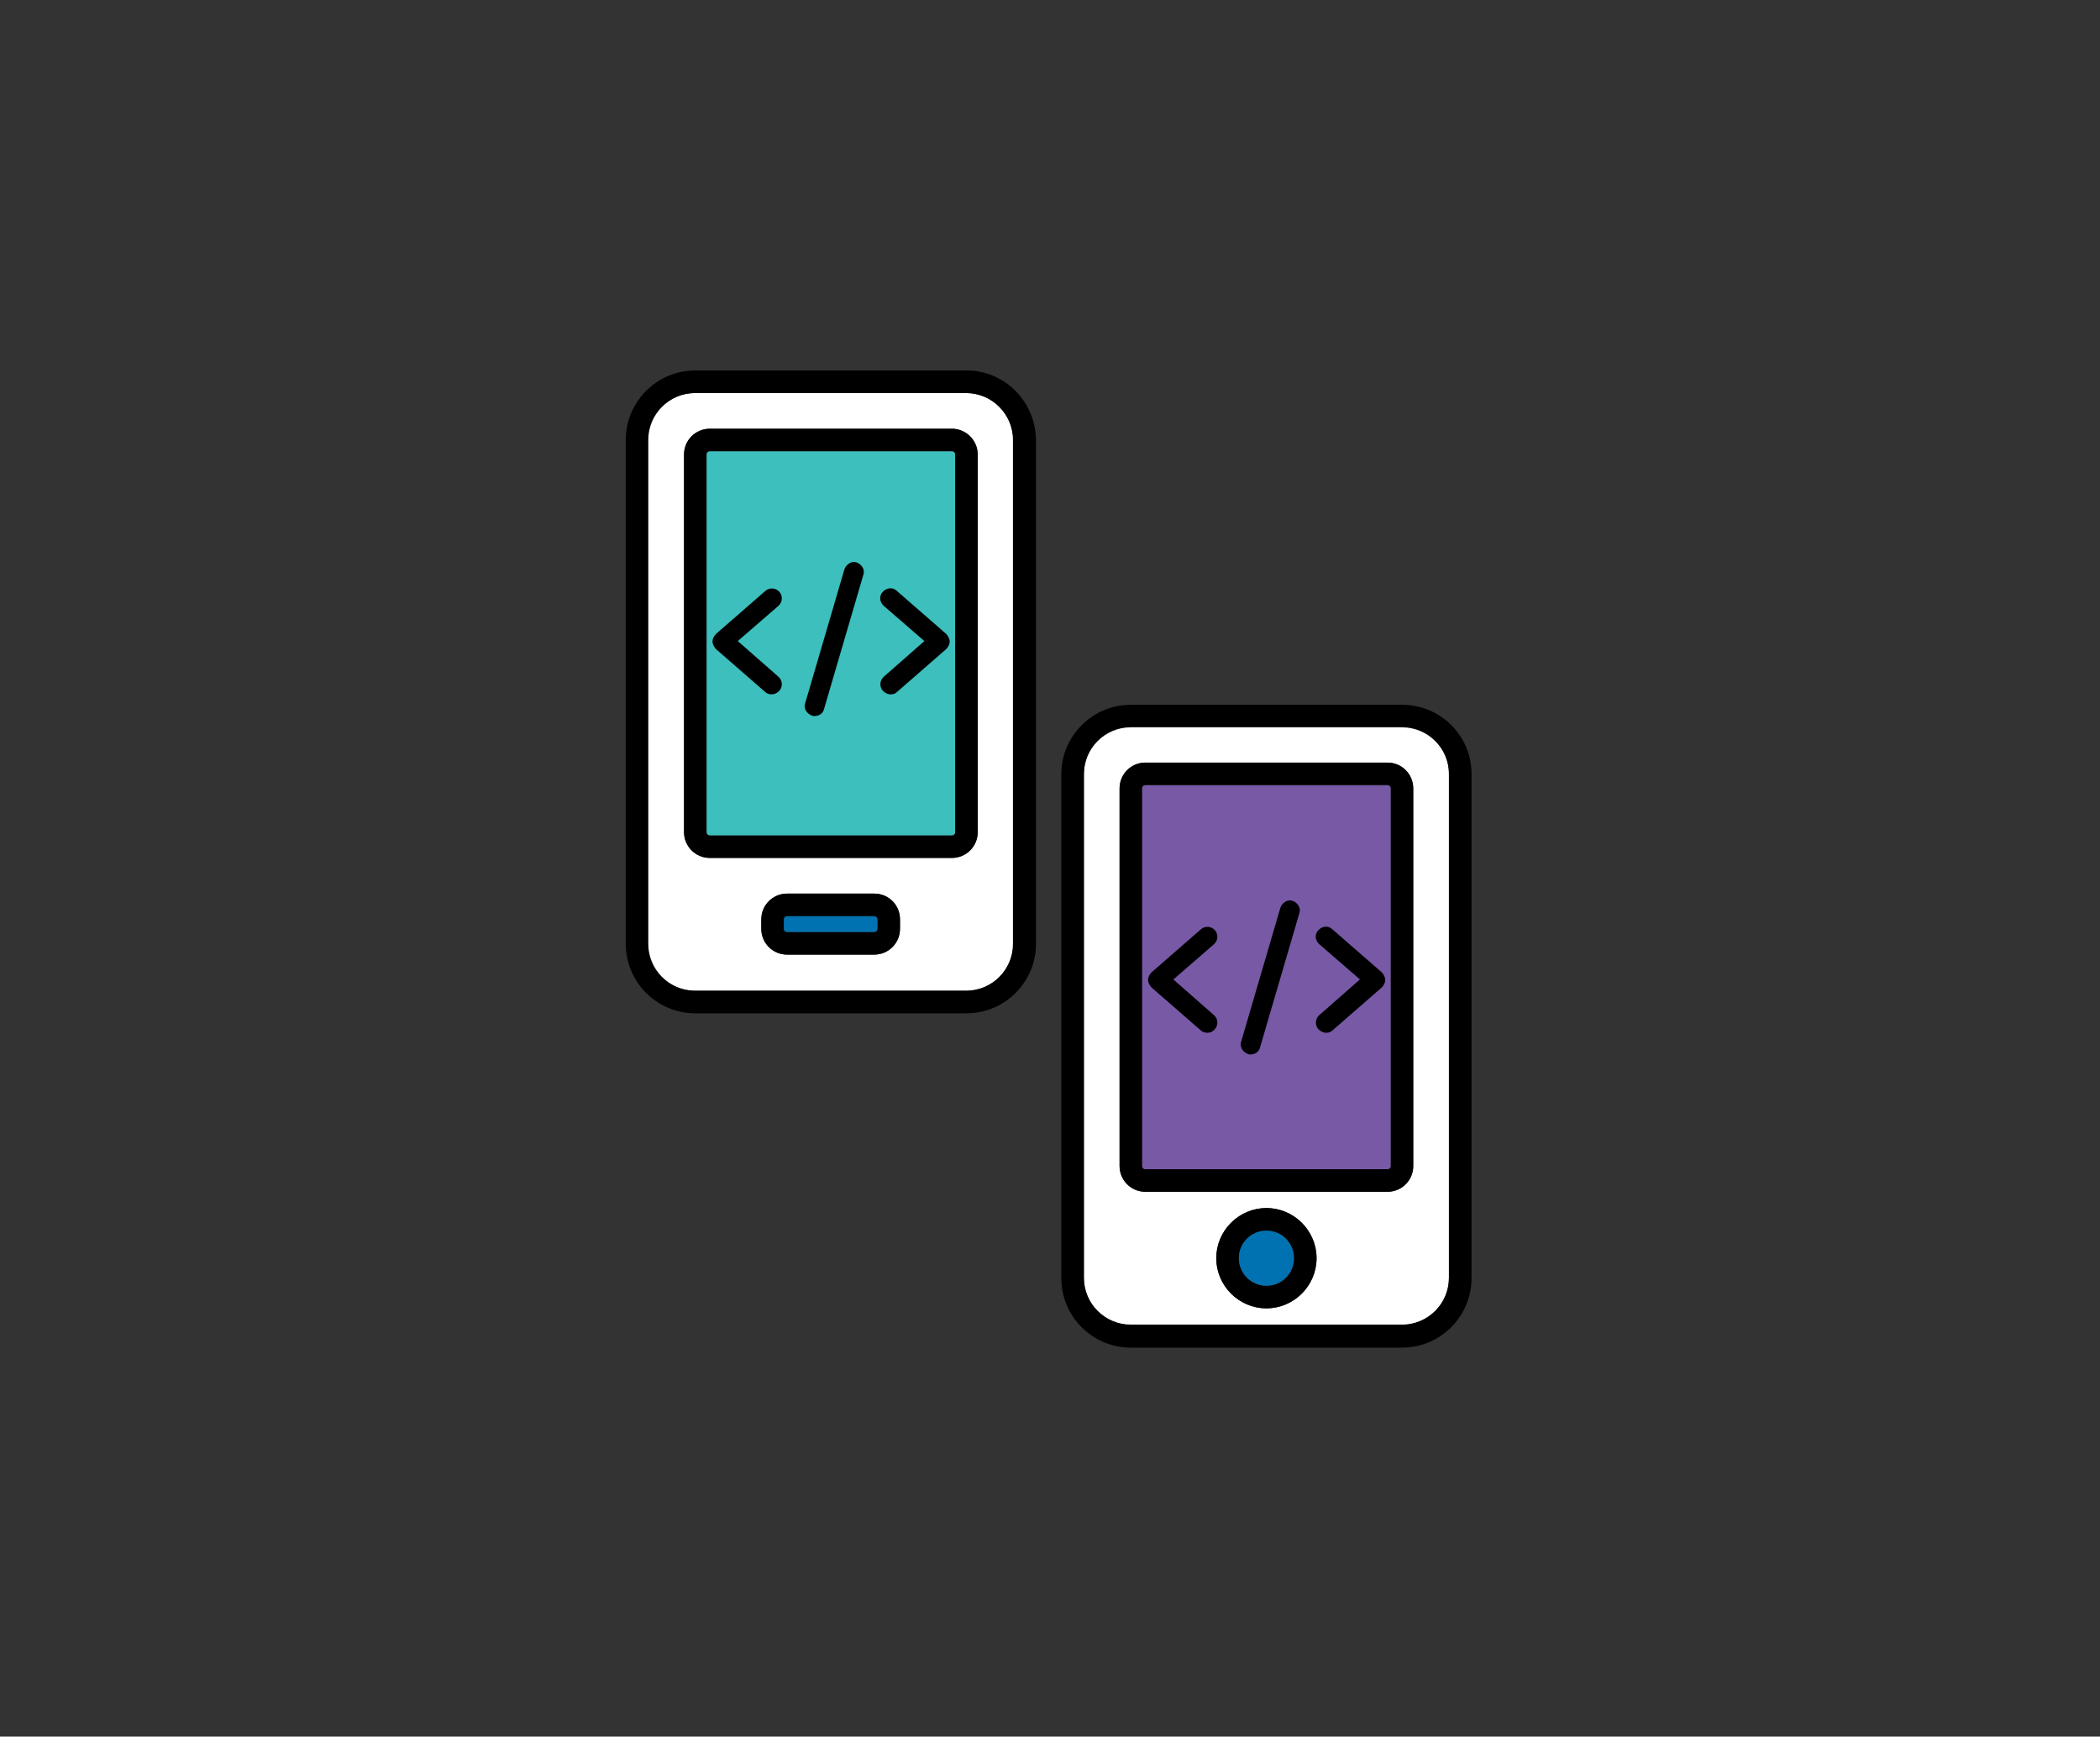 <?xml version="1.0" encoding="utf-8"?>
<!-- Generator: Adobe Illustrator 19.2.0, SVG Export Plug-In . SVG Version: 6.00 Build 0)  -->
<svg version="1.1" id="Capa_1" xmlns="http://www.w3.org/2000/svg" xmlns:xlink="http://www.w3.org/1999/xlink" x="0px" y="0px"
	 viewBox="0 0 464.8 384.4" style="enable-background:new 0 0 464.8 384.4;" xml:space="preserve">
<rect x="0" y="0" width="464.8" height="384.4" fill="#333333" stroke="none"/>
<style type="text/css">
	.st0{fill:none;}
	.st1{fill:#FFFFFF;}
	.st2{fill:#3CBFBD;}
	.st3{fill:#0172B1;}
	.st4{fill:#7759A6;}
</style>
<circle class="st0" cx="280.3" cy="278.5" r="6.1"/>
<path class="st0" d="M307.1,173.8h-53.6c-0.4,0-0.7,0.3-0.7,0.7v83.6c0,0.4,0.3,0.7,0.7,0.7h53.6c0.4,0,0.7-0.3,0.7-0.7v-83.6
	C307.8,174.1,307.5,173.8,307.1,173.8z"/>
<path class="st0" d="M210.7,99.9h-53.6c-0.4,0-0.7,0.3-0.7,0.7v83.6c0,0.4,0.3,0.7,0.7,0.7h53.6c0.4,0,0.7-0.3,0.7-0.7v-83.6
	C211.4,100.2,211.1,99.9,210.7,99.9z"/>
<path class="st0" d="M193.5,202.8h-19.3c-0.4,0-0.7,0.3-0.7,0.7v2.1c0,0.4,0.3,0.7,0.7,0.7h19.3c0.4,0,0.7-0.3,0.7-0.7v-2.1
	C194.2,203.1,193.9,202.8,193.5,202.8z"/>
<path class="st1" d="M213.9,87h-60c-5.7,0-10.4,4.6-10.4,10.4v111.5c0,5.7,4.6,10.4,10.4,10.4h60c5.7,0,10.4-4.6,10.4-10.4V97.4
	C224.2,91.7,219.6,87,213.9,87z M199.2,205.6c0,3.2-2.6,5.7-5.7,5.7h-19.3c-3.2,0-5.7-2.6-5.7-5.7v-2.1c0-3.2,2.6-5.7,5.7-5.7h19.3
	c3.2,0,5.7,2.6,5.7,5.7V205.6z M216.4,184.2c0,3.2-2.6,5.7-5.7,5.7h-53.6c-3.2,0-5.7-2.6-5.7-5.7v-83.6c0-3.2,2.6-5.7,5.7-5.7h53.6
	c3.2,0,5.7,2.6,5.7,5.7L216.4,184.2L216.4,184.2z"/>
<path d="M213.9,82h-60c-8.5,0-15.4,6.9-15.4,15.4v111.5c0,8.5,6.9,15.4,15.4,15.4h60c8.5,0,15.4-6.9,15.4-15.4V97.4
	C229.2,88.9,222.4,82,213.9,82z M224.2,208.9c0,5.7-4.6,10.4-10.4,10.4h-60c-5.7,0-10.4-4.6-10.4-10.4V97.4
	c0-5.7,4.6-10.4,10.4-10.4h60c5.7,0,10.4,4.6,10.4,10.4V208.9z"/>
<path d="M210.7,94.9h-53.6c-3.2,0-5.7,2.6-5.7,5.7v83.6c0,3.2,2.6,5.7,5.7,5.7h53.6c3.2,0,5.7-2.6,5.7-5.7v-83.6
	C216.4,97.5,213.8,94.9,210.7,94.9z M211.4,184.2c0,0.4-0.3,0.7-0.7,0.7h-53.6c-0.4,0-0.7-0.3-0.7-0.7v-83.6c0-0.4,0.3-0.7,0.7-0.7
	h53.6c0.4,0,0.7,0.3,0.7,0.7L211.4,184.2L211.4,184.2z"/>
<path d="M193.5,197.8h-19.3c-3.2,0-5.7,2.6-5.7,5.7v2.1c0,3.2,2.6,5.7,5.7,5.7h19.3c3.2,0,5.7-2.6,5.7-5.7v-2.1
	C199.2,200.3,196.7,197.8,193.5,197.8z M194.2,205.6c0,0.4-0.3,0.7-0.7,0.7h-19.3c-0.4,0-0.7-0.3-0.7-0.7v-2.1
	c0-0.4,0.3-0.7,0.7-0.7h19.3c0.4,0,0.7,0.3,0.7,0.7V205.6z"/>
<path class="st1" d="M310.3,161h-60c-5.7,0-10.4,4.6-10.4,10.4v111.5c0,5.7,4.6,10.4,10.4,10.4h60c5.7,0,10.4-4.6,10.4-10.4V171.3
	C320.7,165.6,316,161,310.3,161z M280.3,289.6c-6.1,0-11.1-5-11.1-11.1s5-11.1,11.1-11.1s11.1,5,11.1,11.1S286.4,289.6,280.3,289.6z
	 M312.8,258.1c0,3.2-2.6,5.7-5.7,5.7h-53.6c-3.2,0-5.7-2.6-5.7-5.7v-83.6c0-3.2,2.6-5.7,5.7-5.7h53.6c3.2,0,5.7,2.6,5.7,5.7V258.1z"
	/>
<path d="M310.3,156h-60c-8.5,0-15.4,6.9-15.4,15.4v111.5c0,8.5,6.9,15.4,15.4,15.4h60c8.5,0,15.4-6.9,15.4-15.4V171.3
	C325.7,162.8,318.8,156,310.3,156z M320.7,282.8c0,5.7-4.6,10.4-10.4,10.4h-60c-5.7,0-10.4-4.6-10.4-10.4V171.3
	c0-5.7,4.6-10.4,10.4-10.4h60c5.7,0,10.4,4.6,10.4,10.4V282.8z"/>
<path d="M280.3,267.4c-6.1,0-11.1,5-11.1,11.1s5,11.1,11.1,11.1s11.1-5,11.1-11.1S286.4,267.4,280.3,267.4z M280.3,284.6
	c-3.3,0-6.1-2.7-6.1-6.1s2.7-6.1,6.1-6.1s6.1,2.7,6.1,6.1S283.7,284.6,280.3,284.6z"/>
<path d="M307.1,168.8h-53.6c-3.2,0-5.7,2.6-5.7,5.7v83.6c0,3.2,2.6,5.7,5.7,5.7h53.6c3.2,0,5.7-2.6,5.7-5.7v-83.6
	C312.8,171.4,310.3,168.8,307.1,168.8z M307.8,258.1c0,0.4-0.3,0.7-0.7,0.7h-53.6c-0.4,0-0.7-0.3-0.7-0.7v-83.6
	c0-0.4,0.3-0.7,0.7-0.7h53.6c0.4,0,0.7,0.3,0.7,0.7V258.1z"/>
<path class="st2" d="M211.4,184.2c0,0.4-0.3,0.7-0.7,0.7h-53.6c-0.4,0-0.7-0.3-0.7-0.7v-83.6c0-0.4,0.3-0.7,0.7-0.7h53.6
	c0.4,0,0.7,0.3,0.7,0.7L211.4,184.2L211.4,184.2z"/>
<path class="st3" d="M194.2,205.6c0,0.4-0.3,0.7-0.7,0.7h-19.3c-0.4,0-0.7-0.3-0.7-0.7v-2.1c0-0.4,0.3-0.7,0.7-0.7h19.3
	c0.4,0,0.7,0.3,0.7,0.7V205.6z"/>
<path class="st4" d="M307.8,258.1c0,0.4-0.3,0.7-0.7,0.7h-53.6c-0.4,0-0.7-0.3-0.7-0.7v-83.6c0-0.4,0.3-0.7,0.7-0.7h53.6
	c0.4,0,0.7,0.3,0.7,0.7V258.1z"/>
<circle class="st3" cx="280.3" cy="278.5" r="6.1"/>
<g>
	<path d="M267.2,228.6c-0.5,0-1.1-0.2-1.4-0.5l-10.9-9.5c-0.4-0.4-0.8-1.1-0.8-1.7c0-0.6,0.3-1.2,0.8-1.7l10.9-9.5
		c0.9-0.8,2.3-0.7,3.1,0.2c0.8,0.9,0.7,2.3-0.2,3.1l-9,7.8l9,7.9c0.9,0.8,1,2.2,0.2,3.1C268.4,228.4,267.8,228.6,267.2,228.6z"/>
	<path d="M293.5,228.6c-0.6,0-1.2-0.3-1.7-0.8c-0.8-0.9-0.7-2.3,0.2-3.1l9-7.9l-9-7.8c-0.9-0.8-1.1-2.2-0.2-3.1
		c0.8-0.9,2.2-1.1,3.1-0.2l10.9,9.5c0.4,0.4,0.8,1.1,0.8,1.7s-0.3,1.2-0.8,1.7l-10.9,9.5C294.5,228.5,294,228.6,293.5,228.6z"/>
	<path d="M276.8,233.4c-0.2,0-0.4,0-0.6-0.1c-1.1-0.4-1.9-1.6-1.5-2.7l8.7-29.7c0.4-1.1,1.6-1.9,2.7-1.5s1.9,1.6,1.5,2.7l-8.7,29.7
		C278.7,232.8,277.8,233.4,276.8,233.4z"/>
</g>
<g>
	<path d="M170.8,153.7c-0.5,0-1.1-0.2-1.4-0.5l-10.9-9.5c-0.4-0.4-0.8-1.1-0.8-1.7c0-0.6,0.3-1.2,0.8-1.7l10.9-9.5
		c0.9-0.8,2.3-0.7,3.1,0.2s0.7,2.3-0.2,3.1l-9,7.8l9,7.9c0.9,0.8,1,2.2,0.2,3.1C171.9,153.5,171.3,153.7,170.8,153.7z"/>
	<path d="M197.1,153.7c-0.6,0-1.2-0.3-1.7-0.8c-0.8-0.9-0.7-2.3,0.2-3.1l9-7.9l-9-7.8c-0.9-0.8-1.1-2.2-0.2-3.1
		c0.8-0.9,2.2-1.1,3.1-0.2l10.9,9.5c0.4,0.4,0.8,1.1,0.8,1.7s-0.3,1.2-0.8,1.7l-10.9,9.5C198.1,153.6,197.6,153.7,197.1,153.7z"/>
	<path d="M180.3,158.5c-0.2,0-0.4,0-0.6-0.1c-1.1-0.4-1.9-1.6-1.5-2.7l8.7-29.7c0.4-1.1,1.6-1.9,2.7-1.5c1.1,0.4,1.9,1.6,1.5,2.7
		l-8.7,29.7C182.2,157.9,181.3,158.5,180.3,158.5z"/>
</g>
</svg>
